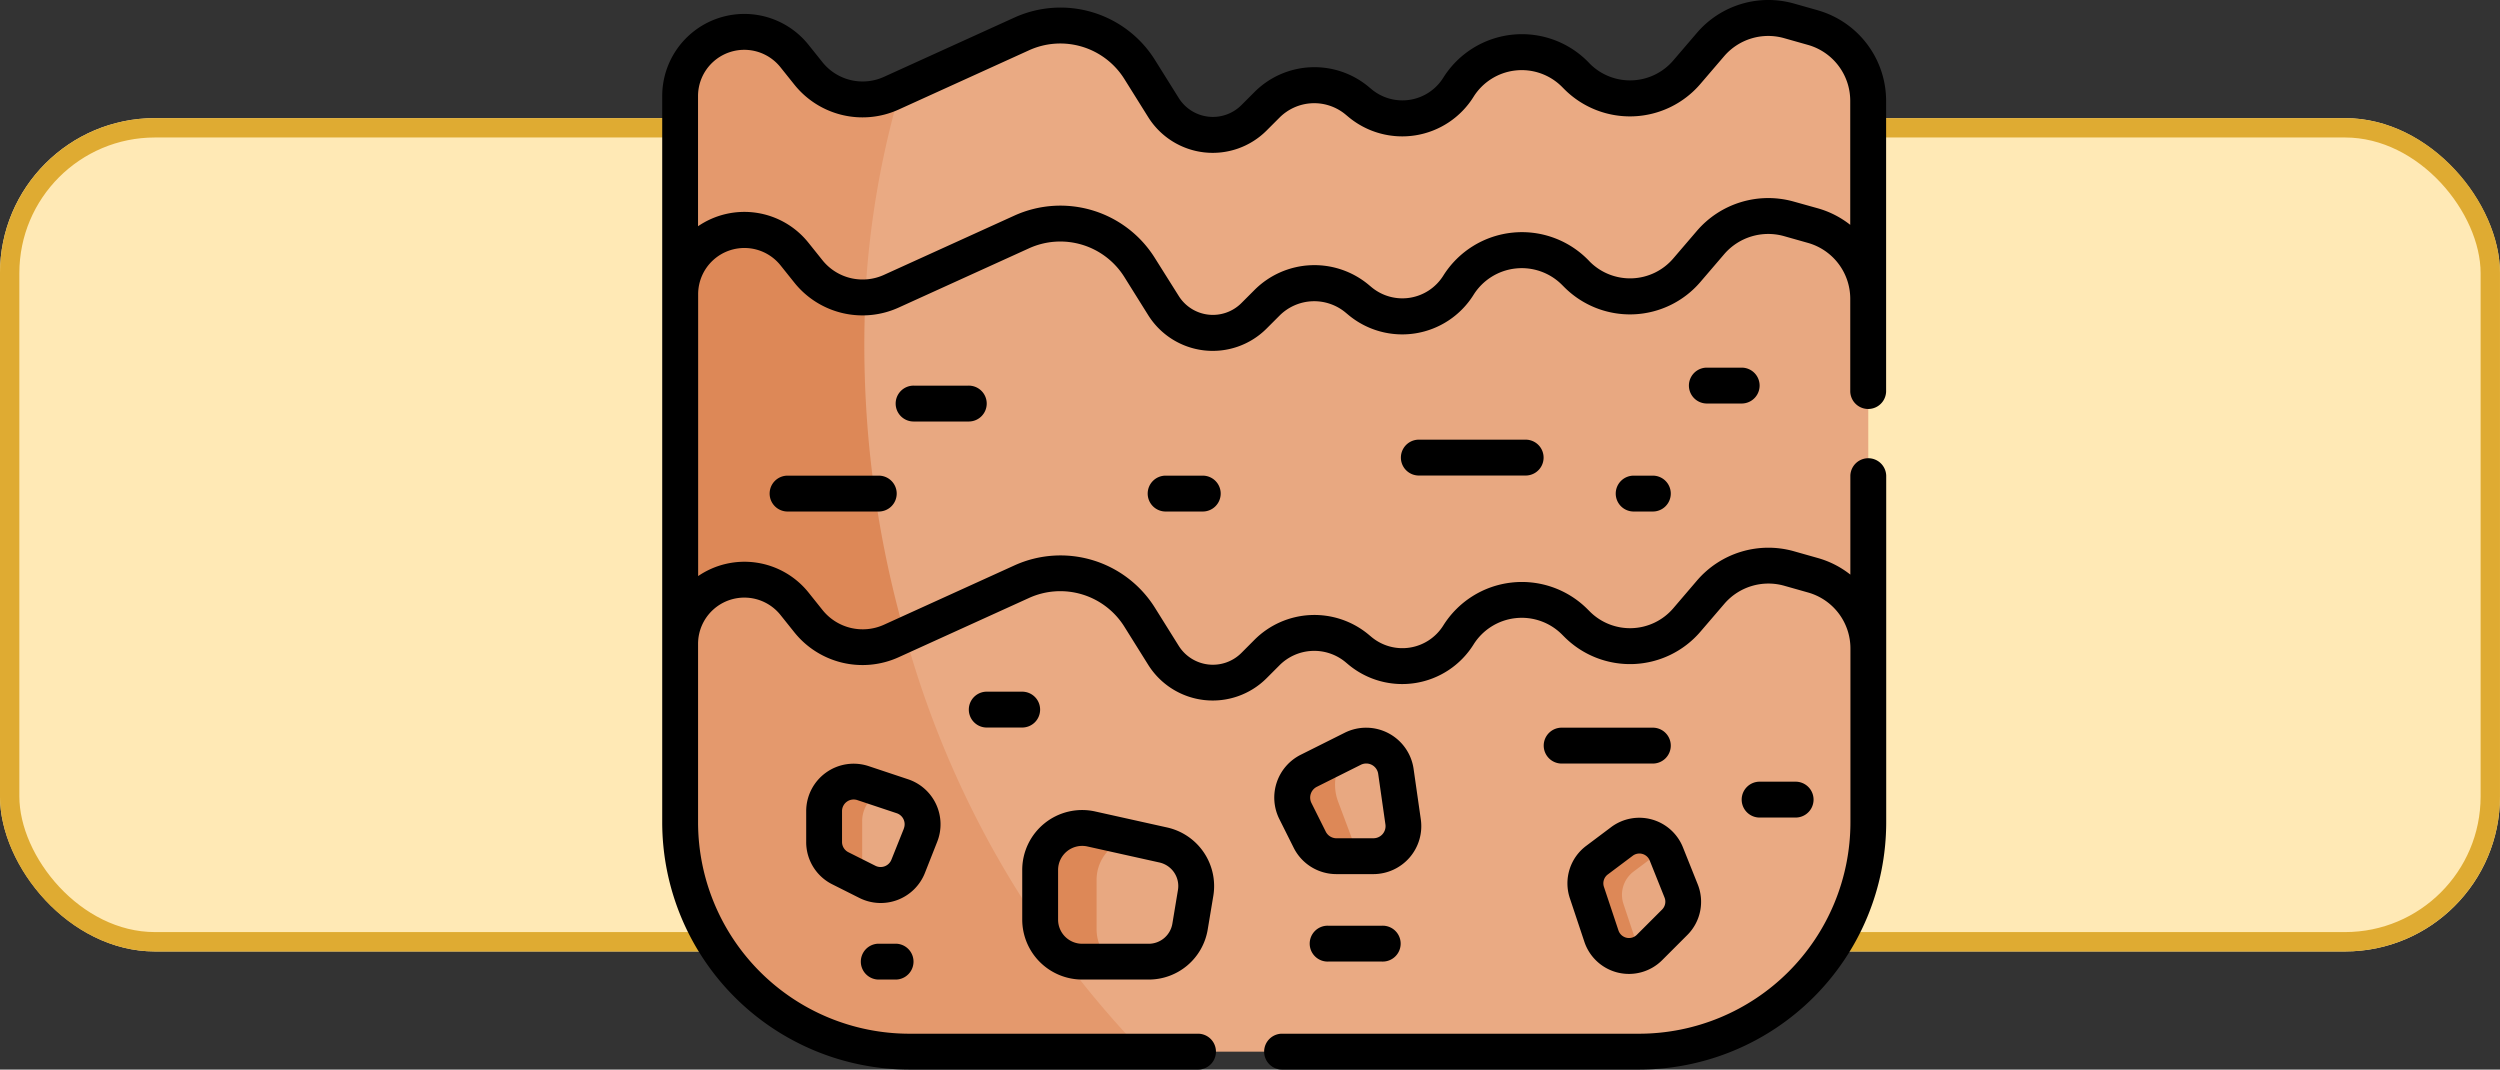 <svg xmlns="http://www.w3.org/2000/svg" width="129.063" height="55.218" viewBox="0 0 129.063 55.218">
  <rect x="0" y="0" width="129.063" height="55.218" fill="#333333" stroke="none"/>
  <g id="Grupo_1200465" data-name="Grupo 1200465" transform="translate(-1049.411 -1386.525)">
    <g id="Grupo_1200403" data-name="Grupo 1200403" transform="translate(253.629 -620.799)">
      <g id="Rectángulo_410589" data-name="Rectángulo 410589" transform="translate(795.781 2013.422)" fill="#ffe9b5" stroke="#dfab32" stroke-width="1">
        <rect width="129.063" height="43.021" rx="8" stroke="none"/>
        <rect x="0.5" y="0.5" width="128.063" height="42.021" rx="7.5" fill="none"/>
      </g>
    </g>
    <g id="tierra" transform="translate(1083.598 1354.233)">
      <path id="Trazado_1241463" data-name="Trazado 1241463" d="M107.826,54.271V44.048a3.917,3.917,0,0,0-2.849-3.767l-1.247-.352a3.915,3.915,0,0,0-4.04,1.218l-1.234,1.44a3.86,3.86,0,0,1-5.66.217l-.126-.126a3.862,3.862,0,0,0-6,.684,3.415,3.415,0,0,1-5.082.814l-.136-.114a3.469,3.469,0,0,0-4.672.212l-.664.664a3.006,3.006,0,0,1-4.675-.532l-1.228-1.964a4.823,4.823,0,0,0-6.084-1.834l-6.256,2.844c-7.028,4.221-7.911,10.819-1.877,14.062l48.985-.195Z" transform="translate(-45.563 -6.565)" fill="#eaaa83"/>
      <path id="Trazado_1241464" data-name="Trazado 1241464" d="M18.88,48.564l-.477.217a3.585,3.585,0,0,1-4.281-1.025l-.72-.9a3.314,3.314,0,0,0-5.9,2.069V59.148l3.313,3.5L17,62.626A46.865,46.865,0,0,1,18.88,48.564Z" transform="translate(-6.574 -11.677)" fill="#e4996d"/>
      <path id="Trazado_1241465" data-name="Trazado 1241465" d="M99.752,144.934V126.881a3.917,3.917,0,0,0-2.849-3.767l-1.247-.352a3.915,3.915,0,0,0-4.04,1.218l-1.234,1.44a3.86,3.86,0,0,1-5.66.217l-.126-.126a3.862,3.862,0,0,0-6,.684,3.415,3.415,0,0,1-5.082.814l-.136-.114a3.468,3.468,0,0,0-4.672.212l-.664.664a3.006,3.006,0,0,1-4.675-.532l-1.228-1.964a4.823,4.823,0,0,0-6.084-1.834L49.318,126.5a3.573,3.573,0,0,1-1.341.315c-7.146,6.167-7.827,18.5,3.587,22.015L96.9,148.6Z" transform="translate(-37.489 -79.175)" fill="#e8a881"/>
      <path id="Trazado_1241466" data-name="Trazado 1241466" d="M17.062,131.927a3.582,3.582,0,0,1-2.94-1.34l-.72-.9a3.314,3.314,0,0,0-5.9,2.069V149.81l2.675,4.185,10.474-.053a54.279,54.279,0,0,1-3.587-22.015Z" transform="translate(-6.574 -84.285)" fill="#dd8857"/>
      <path id="Trazado_1241467" data-name="Trazado 1241467" d="M130.881,282.153V273.16a3.914,3.914,0,0,0-2.849-3.766l-1.247-.353a3.913,3.913,0,0,0-4.04,1.219l-1.234,1.439a3.86,3.86,0,0,1-5.66.217l-.126-.126a3.862,3.862,0,0,0-6,.684,3.415,3.415,0,0,1-5.082.814l-.136-.114a3.468,3.468,0,0,0-4.672.212l-.664.665a3.007,3.007,0,0,1-4.675-.533l-1.228-1.964a4.823,4.823,0,0,0-6.084-1.834l-6.022,2.737c-7.464,8.711.632,20.268,12.266,21.528h25.625A11.833,11.833,0,0,0,130.881,282.153Z" transform="translate(-68.617 -207.401)" fill="#eaaa83"/>
      <path id="Trazado_1241468" data-name="Trazado 1241468" d="M18.4,277.9a3.586,3.586,0,0,1-4.281-1.023l-.72-.9a3.314,3.314,0,0,0-5.9,2.069v9.227A11.832,11.832,0,0,0,19.333,299.1H31.38a50.231,50.231,0,0,1-12.266-21.528Z" transform="translate(-6.574 -212.52)" fill="#e4996d"/>
      <path id="Trazado_1241469" data-name="Trazado 1241469" d="M397.585,391.021a1.5,1.5,0,0,0,.332-1.616l-.766-1.913a1.514,1.514,0,0,0-.114-.223c-.674-.126-1.234-.121-2.506.819a1.5,1.5,0,0,0-.523,1.673c.781,2.3,1.282,2.752,1.824,2.872a1.5,1.5,0,0,0,.449-.308Z" transform="translate(-345.315 -311.117)" fill="#e8a881"/>
      <path id="Trazado_1241470" data-name="Trazado 1241470" d="M388.128,385.377a1.5,1.5,0,0,1,.523-1.673l1.287-.966a1.52,1.52,0,0,1,.288-.168,1.5,1.5,0,0,0-2.177-.42l-1.287.967a1.5,1.5,0,0,0-.523,1.673l.75,2.25a1.5,1.5,0,0,0,2.033.894,1.516,1.516,0,0,1-.144-.306Z" transform="translate(-338.503 -306.418)" fill="#dd8857"/>
      <path id="Trazado_1241471" data-name="Trazado 1241471" d="M276.246,348.133l-.373-2.608a1.549,1.549,0,0,0-2.227-1.167l-.181.091c-1.719,1.108-2.207,1.767-1.847,2.727l.737,1.968c.126.337.6.641,1.833.758h.524A1.549,1.549,0,0,0,276.246,348.133Z" transform="translate(-237.999 -273.408)" fill="#e8a881"/>
      <path id="Trazado_1241472" data-name="Trazado 1241472" d="M266.65,350.906l-.737-1.968a2.49,2.49,0,0,1,.559-2.674l-2.085,1.043a1.55,1.55,0,0,0-.694,2.079l.737,1.475a1.549,1.549,0,0,0,1.387.856h1.378A1.977,1.977,0,0,1,266.65,350.906Z" transform="translate(-231.005 -275.224)" fill="#dd8857"/>
      <path id="Trazado_1241473" data-name="Trazado 1241473" d="M176.844,387.192l.289-1.735a2.169,2.169,0,0,0-1.669-2.475l-1.591-.354c-2.383-.25-3.217.794-3.217,1.907V387.1c0,.671.413,1.68,2.146,1.907h1.9A2.17,2.17,0,0,0,176.844,387.192Z" transform="translate(-149.594 -307.068)" fill="#e8a881"/>
      <path id="Trazado_1241474" data-name="Trazado 1241474" d="M161.018,383.871v-2.561a2.17,2.17,0,0,1,1.854-2.147l-2.126-.473a2.169,2.169,0,0,0-2.639,2.118v2.561a2.17,2.17,0,0,0,2.17,2.17H161.8A2.164,2.164,0,0,1,161.018,383.871Z" transform="translate(-138.593 -303.601)" fill="#dd8857"/>
      <path id="Trazado_1241475" data-name="Trazado 1241475" d="M79.777,366.107l.642-1.606a1.525,1.525,0,0,0-.933-2.014l-.913-.3c-1.426-.391-2.045.384-2.045,1.2v1.764c0,.6.48,1.318,1.632,1.9A1.526,1.526,0,0,0,79.777,366.107Z" transform="translate(-67.083 -289.087)" fill="#e8a881"/>
      <path id="Trazado_1241476" data-name="Trazado 1241476" d="M69.706,363.115v-1.764a1.665,1.665,0,0,1,1.167-1.645l-1.122-.374a1.525,1.525,0,0,0-2.007,1.447v1.589a1.523,1.523,0,0,0,.843,1.363l1.393.7a1.518,1.518,0,0,0,.481.147A1.734,1.734,0,0,1,69.706,363.115Z" transform="translate(-59.382 -286.609)" fill="#dd8857"/>
      <path id="Trazado_1241477" data-name="Trazado 1241477" d="M59.666,32.825l-1.246-.352a4.856,4.856,0,0,0-4.995,1.506l-1.234,1.44a2.934,2.934,0,0,1-4.3.165,4.792,4.792,0,0,0-7.57.722,2.489,2.489,0,0,1-3.7.594l-.138-.115a4.373,4.373,0,0,0-5.918.269l-.664.664a2.08,2.08,0,0,1-3.236-.368l-1.227-1.963A5.75,5.75,0,0,0,18.179,33.2l-6.733,3.06A2.657,2.657,0,0,1,8.27,35.5l-.721-.9A4.24,4.24,0,0,0,0,37.249v37.5A12.773,12.773,0,0,0,12.758,87.509H27.691a.926.926,0,0,0,0-1.851H12.758A10.919,10.919,0,0,1,1.851,74.751V65.525A2.389,2.389,0,0,1,6.1,64.033l.72.9a4.508,4.508,0,0,0,5.387,1.288l6.734-3.061a3.9,3.9,0,0,1,4.916,1.482l1.228,1.964a3.932,3.932,0,0,0,6.115.7l.664-.665a2.53,2.53,0,0,1,3.423-.156l.138.116a4.341,4.341,0,0,0,6.459-1.035,2.936,2.936,0,0,1,4.564-.521l.127.127A4.786,4.786,0,0,0,53.6,64.9l1.235-1.439a3,3,0,0,1,3.084-.931l1.247.353a3,3,0,0,1,2.176,2.875v8.992A10.919,10.919,0,0,1,50.431,85.658h-18.4a.926.926,0,1,0,0,1.851h18.4A12.773,12.773,0,0,0,63.189,74.751V56.844a.926.926,0,0,0-1.851,0v5.113a4.806,4.806,0,0,0-1.671-.855l-1.247-.353a4.855,4.855,0,0,0-4.994,1.507L52.191,63.7a2.935,2.935,0,0,1-4.3.165l-.127-.127a4.787,4.787,0,0,0-7.443.848,2.49,2.49,0,0,1-3.7.594l-.138-.115a4.373,4.373,0,0,0-5.919.269L29.9,66a2.081,2.081,0,0,1-3.236-.369l-1.227-1.963a5.749,5.749,0,0,0-7.253-2.187l-6.733,3.061a2.658,2.658,0,0,1-3.176-.759l-.72-.9a4.237,4.237,0,0,0-5.7-.851V47.472A2.388,2.388,0,0,1,6.1,45.981l.72.9a4.506,4.506,0,0,0,5.387,1.289l6.734-3.061a3.9,3.9,0,0,1,4.916,1.482l1.228,1.964a3.931,3.931,0,0,0,6.115.7l.664-.664a2.53,2.53,0,0,1,3.423-.156l.138.115a4.341,4.341,0,0,0,6.459-1.035,2.936,2.936,0,0,1,4.564-.521l.127.127a4.786,4.786,0,0,0,7.018-.269l1.234-1.44a3,3,0,0,1,3.085-.93l1.245.352a3,3,0,0,1,2.176,2.876v4.8a.926.926,0,0,0,1.851,0V37.483a4.862,4.862,0,0,0-3.523-4.658Zm0,10.223L58.42,42.7A4.856,4.856,0,0,0,53.425,44.2l-1.234,1.44a2.935,2.935,0,0,1-4.3.165,4.792,4.792,0,0,0-7.57.721,2.49,2.49,0,0,1-3.7.594l-.138-.115a4.372,4.372,0,0,0-5.918.269l-.664.664a2.08,2.08,0,0,1-3.236-.368L25.432,45.61a5.749,5.749,0,0,0-7.253-2.187l-6.733,3.06a2.657,2.657,0,0,1-3.176-.76l-.721-.9a4.233,4.233,0,0,0-5.7-.851V37.249A2.388,2.388,0,0,1,6.1,35.758l.72.9a4.506,4.506,0,0,0,5.387,1.289l6.734-3.061a3.9,3.9,0,0,1,4.916,1.482l1.228,1.964a3.931,3.931,0,0,0,6.115.7l.664-.664a2.53,2.53,0,0,1,3.423-.156l.138.115a4.34,4.34,0,0,0,6.459-1.035,2.935,2.935,0,0,1,4.564-.52l.126.127a4.786,4.786,0,0,0,7.018-.269l1.234-1.44a3,3,0,0,1,3.085-.93l1.245.352a3,3,0,0,1,2.176,2.876V43.9A4.81,4.81,0,0,0,59.666,43.048Z"/>
      <path id="Trazado_1241478" data-name="Trazado 1241478" d="M153.7,379.888h3.428a3.086,3.086,0,0,0,3.053-2.586l.289-1.735a3.1,3.1,0,0,0-2.381-3.53l-3.718-.827a3.094,3.094,0,0,0-3.766,3.021v2.561A3.1,3.1,0,0,0,153.7,379.888Zm-1.244-5.657a1.244,1.244,0,0,1,1.513-1.214l3.718.827a1.244,1.244,0,0,1,.957,1.419L158.356,377a1.241,1.241,0,0,1-1.227,1.04H153.7a1.245,1.245,0,0,1-1.244-1.244Z" transform="translate(-132.019 -297.026)"/>
      <path id="Trazado_1241479" data-name="Trazado 1241479" d="M263.589,341.441l-.373-2.608a2.475,2.475,0,0,0-3.557-1.865h0l-2.266,1.134a2.474,2.474,0,0,0-1.108,3.321l.737,1.474a2.462,2.462,0,0,0,2.214,1.368h1.9A2.476,2.476,0,0,0,263.589,341.441Zm-2.45.974h-1.9a.621.621,0,0,1-.559-.345l-.737-1.475a.624.624,0,0,1,.28-.838l2.266-1.134a.623.623,0,0,1,.9.471l.373,2.609a.624.624,0,0,1-.618.711Z" transform="translate(-224.426 -266.847)"/>
      <path id="Trazado_1241480" data-name="Trazado 1241480" d="M380.915,374.824l-1.287.966a2.418,2.418,0,0,0-.847,2.706l.75,2.25a2.425,2.425,0,0,0,4.015.948l1.3-1.3a2.423,2.423,0,0,0,.537-2.614l-.765-1.913a2.425,2.425,0,0,0-3.706-1.041Zm2.625,4.259-1.3,1.3a.574.574,0,0,1-.95-.224l-.75-2.251a.571.571,0,0,1,.2-.639l1.287-.966a.574.574,0,0,1,.877.246l.765,1.912A.573.573,0,0,1,383.54,379.083Z" transform="translate(-331.924 -299.833)"/>
      <path id="Trazado_1241481" data-name="Trazado 1241481" d="M67,355.806a2.451,2.451,0,0,0-1.5-3.236l-2.034-.678a2.451,2.451,0,0,0-3.226,2.325v1.589A2.434,2.434,0,0,0,61.6,358l1.393.7a2.452,2.452,0,0,0,3.371-1.282Zm-1.719-.688-.642,1.605a.6.6,0,0,1-.825.314l-1.394-.7a.594.594,0,0,1-.33-.535v-1.588a.6.6,0,0,1,.789-.569l2.034.678a.6.6,0,0,1,.366.792Z" transform="translate(-52.807 -280.048)"/>
      <path id="Trazado_1241482" data-name="Trazado 1241482" d="M98.82,193.618a.926.926,0,1,0,0,1.851h2.788a.926.926,0,1,0,0-1.851Z" transform="translate(-85.812 -141.417)"/>
      <path id="Trazado_1241483" data-name="Trazado 1241483" d="M204.244,231.269a.926.926,0,1,0,0,1.851H206.1a.926.926,0,1,0,0-1.851Z" transform="translate(-178.225 -174.421)"/>
      <path id="Trazado_1241484" data-name="Trazado 1241484" d="M309.668,216.209a.926.926,0,0,0,0,1.851h5.576a.926.926,0,0,0,0-1.851Z" transform="translate(-270.638 -161.219)"/>
      <path id="Trazado_1241485" data-name="Trazado 1241485" d="M430.154,186.088a.926.926,0,0,0,0,1.851h1.859a.926.926,0,0,0,0-1.851Z" transform="translate(-376.255 -134.816)"/>
      <path id="Trazado_1241486" data-name="Trazado 1241486" d="M400.032,231.269a.926.926,0,1,0,0,1.851h.929a.926.926,0,1,0,0-1.851Z" transform="translate(-349.85 -174.421)"/>
      <path id="Trazado_1241487" data-name="Trazado 1241487" d="M46.108,231.269a.926.926,0,1,0,0,1.851h4.647a.926.926,0,1,0,0-1.851Z" transform="translate(-39.606 -174.421)"/>
      <path id="Trazado_1241488" data-name="Trazado 1241488" d="M131.725,322.559a.925.925,0,0,0-.926-.926h-1.859a.926.926,0,0,0,0,1.851H130.8A.925.925,0,0,0,131.725,322.559Z" transform="translate(-112.216 -253.633)"/>
      <path id="Trazado_1241489" data-name="Trazado 1241489" d="M272.017,419.527a.926.926,0,1,0,0,1.851H274.8a.926.926,0,1,0,0-1.851Z" transform="translate(-237.634 -339.445)"/>
      <path id="Trazado_1241490" data-name="Trazado 1241490" d="M374.557,336.694h-4.647a.926.926,0,1,0,0,1.851h4.647a.926.926,0,1,0,0-1.851Z" transform="translate(-323.446 -266.835)"/>
      <path id="Trazado_1241491" data-name="Trazado 1241491" d="M84.688,427.057h-.929a.926.926,0,0,0,0,1.851h.929a.926.926,0,0,0,0-1.851Z" transform="translate(-72.61 -346.046)"/>
      <path id="Trazado_1241492" data-name="Trazado 1241492" d="M454.6,361.136a.926.926,0,0,0,0-1.851h-1.859a.926.926,0,1,0,0,1.851Z" transform="translate(-396.057 -286.638)"/>
    </g>
  </g>
</svg>
